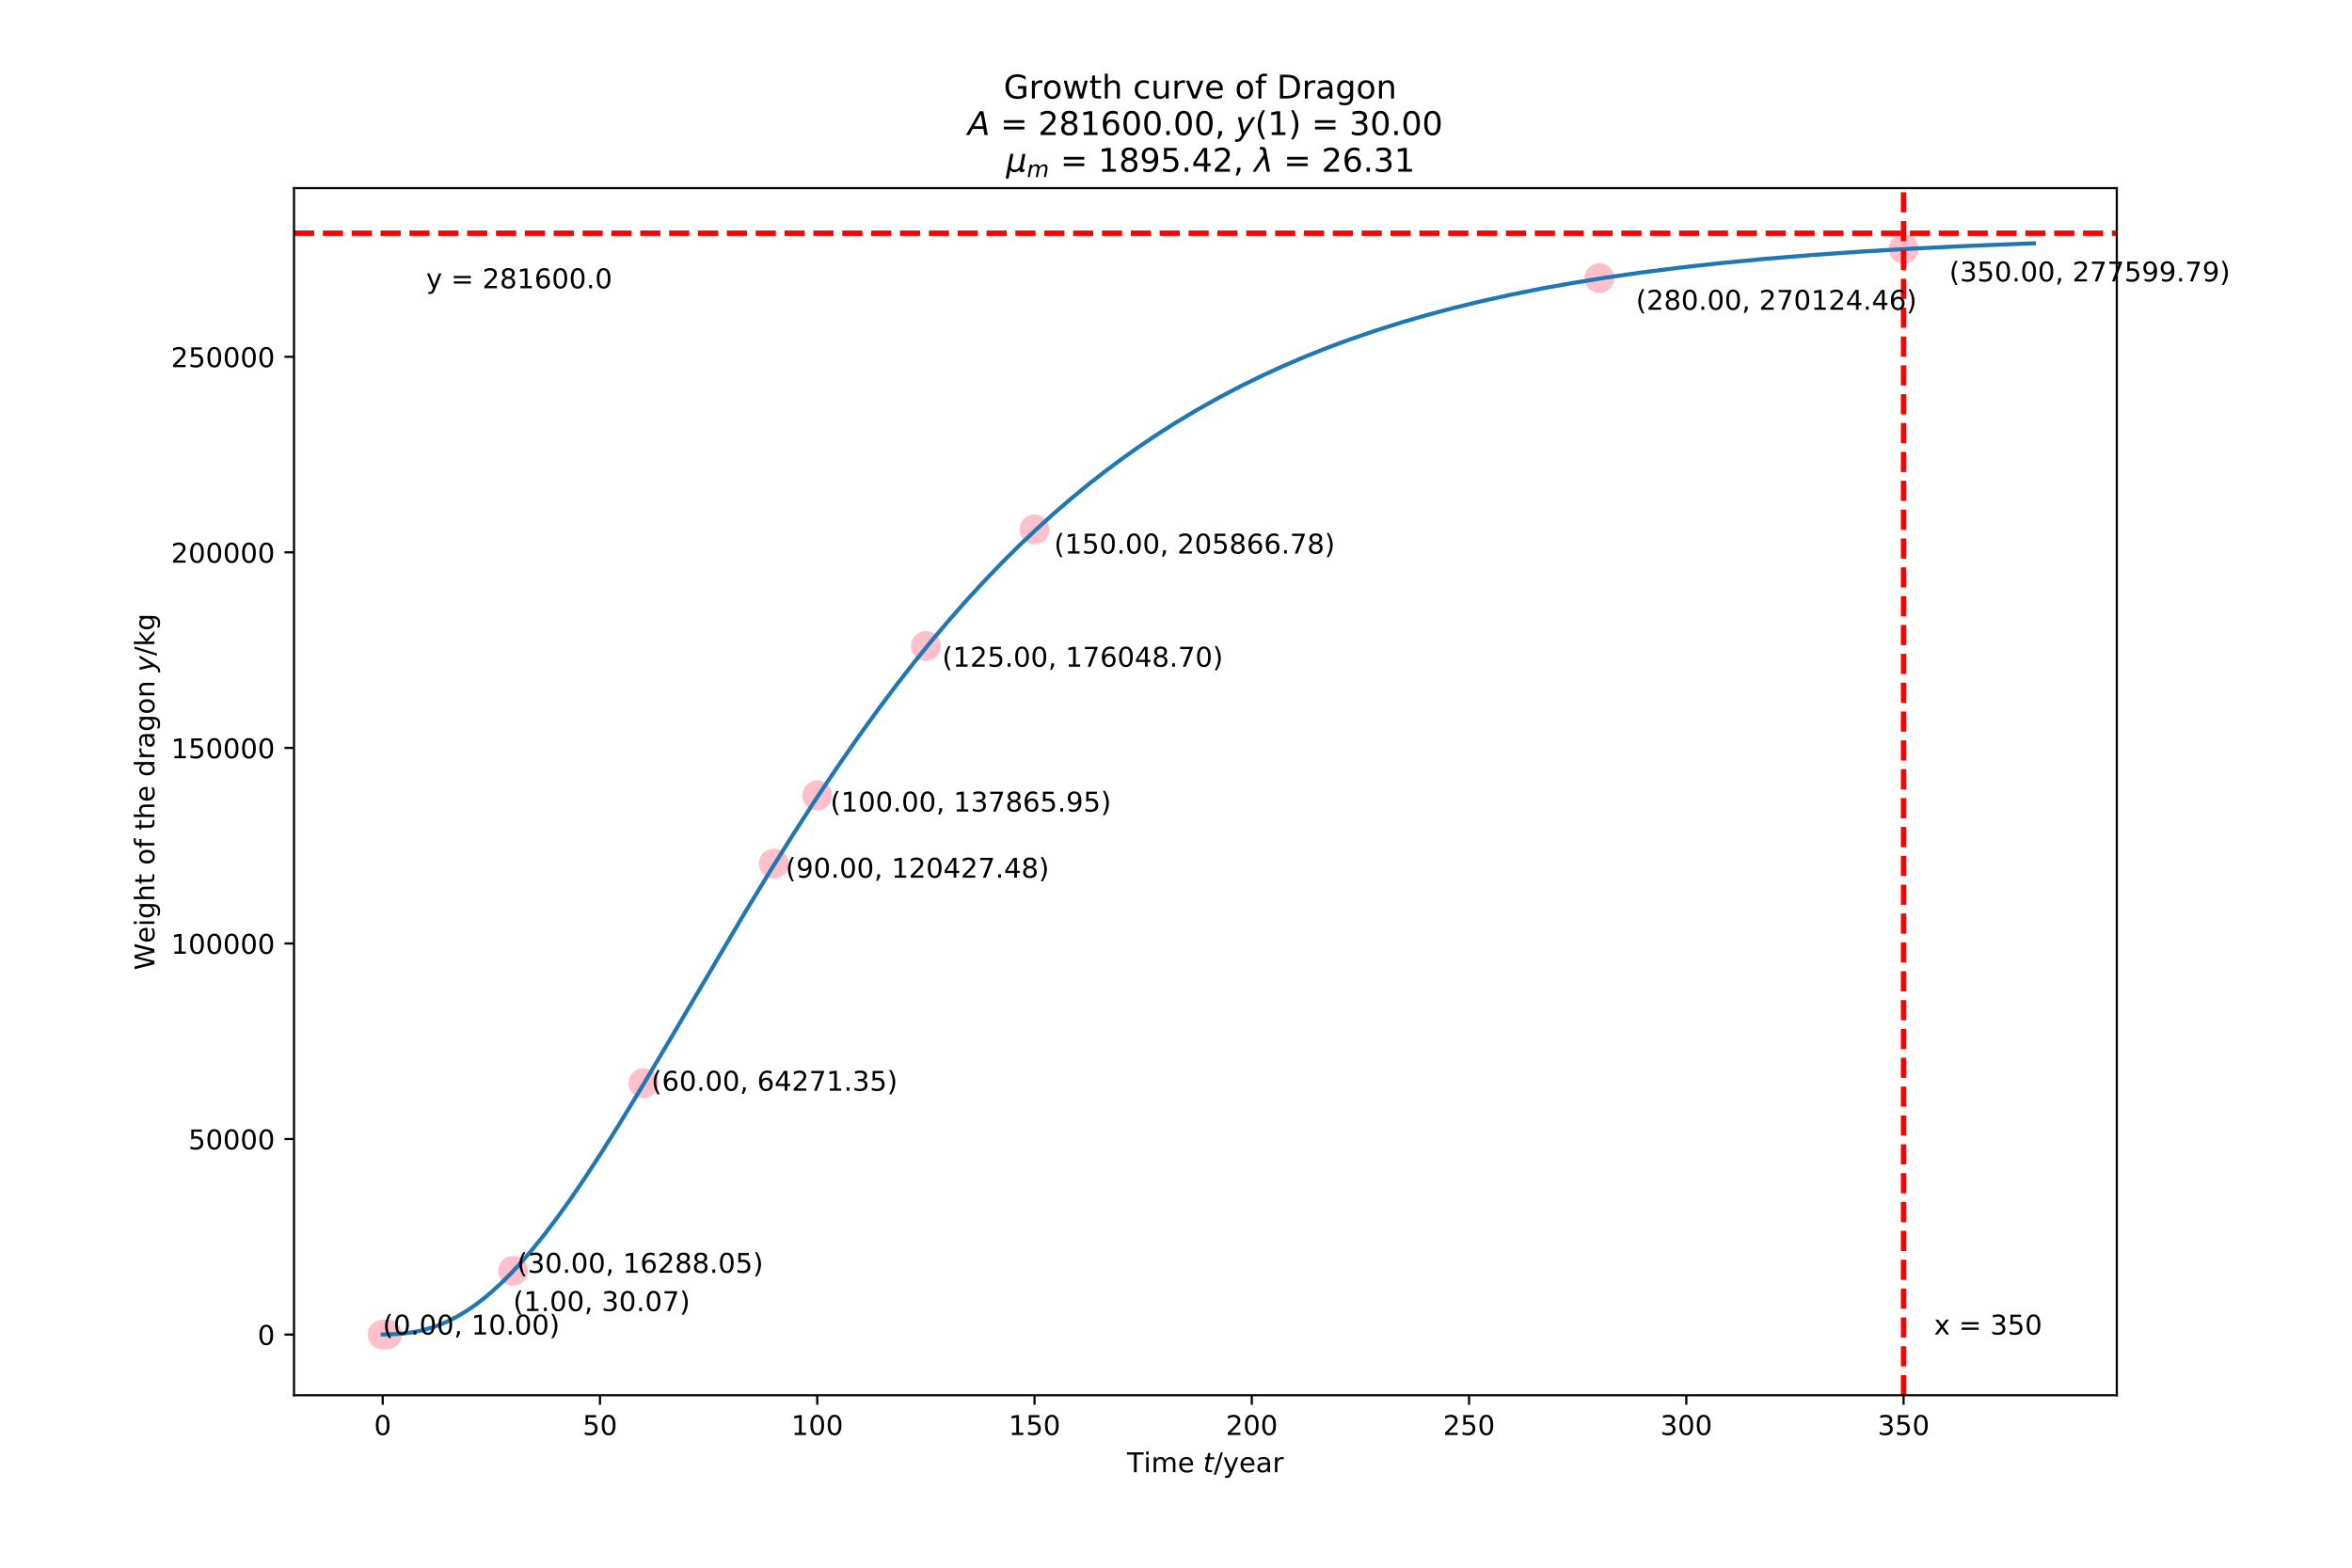 <?xml version="1.0" encoding="utf-8" standalone="no"?>
<!DOCTYPE svg PUBLIC "-//W3C//DTD SVG 1.1//EN"
  "http://www.w3.org/Graphics/SVG/1.1/DTD/svg11.dtd">
<!-- Created with matplotlib (https://matplotlib.org/) -->
<svg height="576pt" version="1.1" viewBox="0 0 864 576" width="864pt" xmlns="http://www.w3.org/2000/svg" xmlns:xlink="http://www.w3.org/1999/xlink">
 <defs>
  <style type="text/css">
*{stroke-linecap:butt;stroke-linejoin:round;}
  </style>
 </defs>
 <g id="figure_1">
  <g id="patch_1">
   <path d="M 0 576 
L 864 576 
L 864 0 
L 0 0 
z
" style="fill:#ffffff;"/>
  </g>
  <g id="axes_1">
   <g id="patch_2">
    <path d="M 108 512.64 
L 777.6 512.64 
L 777.6 69.12 
L 108 69.12 
z
" style="fill:#ffffff;"/>
   </g>
   <g id="PathCollection_1">
    <defs>
     <path d="M 0 3 
C 0.796 3 1.559 2.684 2.121 2.121 
C 2.684 1.559 3 0.796 3 0 
C 3 -0.796 2.684 -1.559 2.121 -2.121 
C 1.559 -2.684 0.796 -3 0 -3 
C -0.796 -3 -1.559 -2.684 -2.121 -2.121 
C -2.684 -1.559 -3 -0.796 -3 0 
C -3 0.796 -2.684 1.559 -2.121 2.121 
C -1.559 2.684 -0.796 3 0 3 
z
" id="m71775fea96" style="stroke:#ffc0cb;stroke-width:5;"/>
    </defs>
    <g clip-path="url(#pbedcbbecac)">
     <use style="fill:#ffc0cb;stroke:#ffc0cb;stroke-width:5;" x="140.589" xlink:href="#m71775fea96" y="490.332"/>
    </g>
   </g>
   <g id="PathCollection_2">
    <g clip-path="url(#pbedcbbecac)">
     <use style="fill:#ffc0cb;stroke:#ffc0cb;stroke-width:5;" x="142.185" xlink:href="#m71775fea96" y="490.303"/>
    </g>
   </g>
   <g id="PathCollection_3">
    <g clip-path="url(#pbedcbbecac)">
     <use style="fill:#ffc0cb;stroke:#ffc0cb;stroke-width:5;" x="188.476" xlink:href="#m71775fea96" y="466.941"/>
    </g>
   </g>
   <g id="PathCollection_4">
    <g clip-path="url(#pbedcbbecac)">
     <use style="fill:#ffc0cb;stroke:#ffc0cb;stroke-width:5;" x="236.364" xlink:href="#m71775fea96" y="397.989"/>
    </g>
   </g>
   <g id="PathCollection_5">
    <g clip-path="url(#pbedcbbecac)">
     <use style="fill:#ffc0cb;stroke:#ffc0cb;stroke-width:5;" x="284.251" xlink:href="#m71775fea96" y="317.294"/>
    </g>
   </g>
   <g id="PathCollection_6">
    <g clip-path="url(#pbedcbbecac)">
     <use style="fill:#ffc0cb;stroke:#ffc0cb;stroke-width:5;" x="300.214" xlink:href="#m71775fea96" y="292.235"/>
    </g>
   </g>
   <g id="PathCollection_7">
    <g clip-path="url(#pbedcbbecac)">
     <use style="fill:#ffc0cb;stroke:#ffc0cb;stroke-width:5;" x="340.12" xlink:href="#m71775fea96" y="237.367"/>
    </g>
   </g>
   <g id="PathCollection_8">
    <g clip-path="url(#pbedcbbecac)">
     <use style="fill:#ffc0cb;stroke:#ffc0cb;stroke-width:5;" x="380.026" xlink:href="#m71775fea96" y="194.519"/>
    </g>
   </g>
   <g id="PathCollection_9">
    <g clip-path="url(#pbedcbbecac)">
     <use style="fill:#ffc0cb;stroke:#ffc0cb;stroke-width:5;" x="587.539" xlink:href="#m71775fea96" y="102.181"/>
    </g>
   </g>
   <g id="PathCollection_10">
    <g clip-path="url(#pbedcbbecac)">
     <use style="fill:#ffc0cb;stroke:#ffc0cb;stroke-width:5;" x="699.276" xlink:href="#m71775fea96" y="91.439"/>
    </g>
   </g>
   <g id="matplotlib.axis_1">
    <g id="xtick_1">
     <g id="line2d_1">
      <defs>
       <path d="M 0 0 
L 0 3.5 
" id="mcf5a3986b2" style="stroke:#000000;stroke-width:0.8;"/>
      </defs>
      <g>
       <use style="stroke:#000000;stroke-width:0.8;" x="140.589" xlink:href="#mcf5a3986b2" y="512.64"/>
      </g>
     </g>
     <g id="text_1">
      <!-- 0 -->
      <defs>
       <path d="M 31.781 66.406 
Q 24.172 66.406 20.328 58.906 
Q 16.5 51.422 16.5 36.375 
Q 16.5 21.391 20.328 13.891 
Q 24.172 6.391 31.781 6.391 
Q 39.453 6.391 43.281 13.891 
Q 47.125 21.391 47.125 36.375 
Q 47.125 51.422 43.281 58.906 
Q 39.453 66.406 31.781 66.406 
z
M 31.781 74.219 
Q 44.047 74.219 50.516 64.516 
Q 56.984 54.828 56.984 36.375 
Q 56.984 17.969 50.516 8.266 
Q 44.047 -1.422 31.781 -1.422 
Q 19.531 -1.422 13.062 8.266 
Q 6.594 17.969 6.594 36.375 
Q 6.594 54.828 13.062 64.516 
Q 19.531 74.219 31.781 74.219 
z
" id="DejaVuSans-48"/>
      </defs>
      <g transform="translate(137.407 527.238)scale(0.1 -0.1)">
       <use xlink:href="#DejaVuSans-48"/>
      </g>
     </g>
    </g>
    <g id="xtick_2">
     <g id="line2d_2">
      <g>
       <use style="stroke:#000000;stroke-width:0.8;" x="220.401" xlink:href="#mcf5a3986b2" y="512.64"/>
      </g>
     </g>
     <g id="text_2">
      <!-- 50 -->
      <defs>
       <path d="M 10.797 72.906 
L 49.516 72.906 
L 49.516 64.594 
L 19.828 64.594 
L 19.828 46.734 
Q 21.969 47.469 24.109 47.828 
Q 26.266 48.188 28.422 48.188 
Q 40.625 48.188 47.75 41.5 
Q 54.891 34.812 54.891 23.391 
Q 54.891 11.625 47.562 5.094 
Q 40.234 -1.422 26.906 -1.422 
Q 22.312 -1.422 17.547 -0.641 
Q 12.797 0.141 7.719 1.703 
L 7.719 11.625 
Q 12.109 9.234 16.797 8.062 
Q 21.484 6.891 26.703 6.891 
Q 35.156 6.891 40.078 11.328 
Q 45.016 15.766 45.016 23.391 
Q 45.016 31 40.078 35.438 
Q 35.156 39.891 26.703 39.891 
Q 22.75 39.891 18.812 39.016 
Q 14.891 38.141 10.797 36.281 
z
" id="DejaVuSans-53"/>
      </defs>
      <g transform="translate(214.039 527.238)scale(0.1 -0.1)">
       <use xlink:href="#DejaVuSans-53"/>
       <use x="63.623" xlink:href="#DejaVuSans-48"/>
      </g>
     </g>
    </g>
    <g id="xtick_3">
     <g id="line2d_3">
      <g>
       <use style="stroke:#000000;stroke-width:0.8;" x="300.214" xlink:href="#mcf5a3986b2" y="512.64"/>
      </g>
     </g>
     <g id="text_3">
      <!-- 100 -->
      <defs>
       <path d="M 12.406 8.297 
L 28.516 8.297 
L 28.516 63.922 
L 10.984 60.406 
L 10.984 69.391 
L 28.422 72.906 
L 38.281 72.906 
L 38.281 8.297 
L 54.391 8.297 
L 54.391 0 
L 12.406 0 
z
" id="DejaVuSans-49"/>
      </defs>
      <g transform="translate(290.67 527.238)scale(0.1 -0.1)">
       <use xlink:href="#DejaVuSans-49"/>
       <use x="63.623" xlink:href="#DejaVuSans-48"/>
       <use x="127.246" xlink:href="#DejaVuSans-48"/>
      </g>
     </g>
    </g>
    <g id="xtick_4">
     <g id="line2d_4">
      <g>
       <use style="stroke:#000000;stroke-width:0.8;" x="380.026" xlink:href="#mcf5a3986b2" y="512.64"/>
      </g>
     </g>
     <g id="text_4">
      <!-- 150 -->
      <g transform="translate(370.482 527.238)scale(0.1 -0.1)">
       <use xlink:href="#DejaVuSans-49"/>
       <use x="63.623" xlink:href="#DejaVuSans-53"/>
       <use x="127.246" xlink:href="#DejaVuSans-48"/>
      </g>
     </g>
    </g>
    <g id="xtick_5">
     <g id="line2d_5">
      <g>
       <use style="stroke:#000000;stroke-width:0.8;" x="459.839" xlink:href="#mcf5a3986b2" y="512.64"/>
      </g>
     </g>
     <g id="text_5">
      <!-- 200 -->
      <defs>
       <path d="M 19.188 8.297 
L 53.609 8.297 
L 53.609 0 
L 7.328 0 
L 7.328 8.297 
Q 12.938 14.109 22.625 23.891 
Q 32.328 33.688 34.812 36.531 
Q 39.547 41.844 41.422 45.531 
Q 43.312 49.219 43.312 52.781 
Q 43.312 58.594 39.234 62.25 
Q 35.156 65.922 28.609 65.922 
Q 23.969 65.922 18.812 64.312 
Q 13.672 62.703 7.812 59.422 
L 7.812 69.391 
Q 13.766 71.781 18.938 73 
Q 24.125 74.219 28.422 74.219 
Q 39.75 74.219 46.484 68.547 
Q 53.219 62.891 53.219 53.422 
Q 53.219 48.922 51.531 44.891 
Q 49.859 40.875 45.406 35.406 
Q 44.188 33.984 37.641 27.219 
Q 31.109 20.453 19.188 8.297 
z
" id="DejaVuSans-50"/>
      </defs>
      <g transform="translate(450.295 527.238)scale(0.1 -0.1)">
       <use xlink:href="#DejaVuSans-50"/>
       <use x="63.623" xlink:href="#DejaVuSans-48"/>
       <use x="127.246" xlink:href="#DejaVuSans-48"/>
      </g>
     </g>
    </g>
    <g id="xtick_6">
     <g id="line2d_6">
      <g>
       <use style="stroke:#000000;stroke-width:0.8;" x="539.651" xlink:href="#mcf5a3986b2" y="512.64"/>
      </g>
     </g>
     <g id="text_6">
      <!-- 250 -->
      <g transform="translate(530.107 527.238)scale(0.1 -0.1)">
       <use xlink:href="#DejaVuSans-50"/>
       <use x="63.623" xlink:href="#DejaVuSans-53"/>
       <use x="127.246" xlink:href="#DejaVuSans-48"/>
      </g>
     </g>
    </g>
    <g id="xtick_7">
     <g id="line2d_7">
      <g>
       <use style="stroke:#000000;stroke-width:0.8;" x="619.464" xlink:href="#mcf5a3986b2" y="512.64"/>
      </g>
     </g>
     <g id="text_7">
      <!-- 300 -->
      <defs>
       <path d="M 40.578 39.312 
Q 47.656 37.797 51.625 33 
Q 55.609 28.219 55.609 21.188 
Q 55.609 10.406 48.188 4.484 
Q 40.766 -1.422 27.094 -1.422 
Q 22.516 -1.422 17.656 -0.516 
Q 12.797 0.391 7.625 2.203 
L 7.625 11.719 
Q 11.719 9.328 16.594 8.109 
Q 21.484 6.891 26.812 6.891 
Q 36.078 6.891 40.938 10.547 
Q 45.797 14.203 45.797 21.188 
Q 45.797 27.641 41.281 31.266 
Q 36.766 34.906 28.719 34.906 
L 20.219 34.906 
L 20.219 43.016 
L 29.109 43.016 
Q 36.375 43.016 40.234 45.922 
Q 44.094 48.828 44.094 54.297 
Q 44.094 59.906 40.109 62.906 
Q 36.141 65.922 28.719 65.922 
Q 24.656 65.922 20.016 65.031 
Q 15.375 64.156 9.812 62.312 
L 9.812 71.094 
Q 15.438 72.656 20.344 73.438 
Q 25.25 74.219 29.594 74.219 
Q 40.828 74.219 47.359 69.109 
Q 53.906 64.016 53.906 55.328 
Q 53.906 49.266 50.438 45.094 
Q 46.969 40.922 40.578 39.312 
z
" id="DejaVuSans-51"/>
      </defs>
      <g transform="translate(609.92 527.238)scale(0.1 -0.1)">
       <use xlink:href="#DejaVuSans-51"/>
       <use x="63.623" xlink:href="#DejaVuSans-48"/>
       <use x="127.246" xlink:href="#DejaVuSans-48"/>
      </g>
     </g>
    </g>
    <g id="xtick_8">
     <g id="line2d_8">
      <g>
       <use style="stroke:#000000;stroke-width:0.8;" x="699.276" xlink:href="#mcf5a3986b2" y="512.64"/>
      </g>
     </g>
     <g id="text_8">
      <!-- 350 -->
      <g transform="translate(689.732 527.238)scale(0.1 -0.1)">
       <use xlink:href="#DejaVuSans-51"/>
       <use x="63.623" xlink:href="#DejaVuSans-53"/>
       <use x="127.246" xlink:href="#DejaVuSans-48"/>
      </g>
     </g>
    </g>
    <g id="text_9">
     <!-- Time $t$/year -->
     <defs>
      <path d="M -0.297 72.906 
L 61.375 72.906 
L 61.375 64.594 
L 35.5 64.594 
L 35.5 0 
L 25.594 0 
L 25.594 64.594 
L -0.297 64.594 
z
" id="DejaVuSans-84"/>
      <path d="M 9.422 54.688 
L 18.406 54.688 
L 18.406 0 
L 9.422 0 
z
M 9.422 75.984 
L 18.406 75.984 
L 18.406 64.594 
L 9.422 64.594 
z
" id="DejaVuSans-105"/>
      <path d="M 52 44.188 
Q 55.375 50.25 60.062 53.125 
Q 64.75 56 71.094 56 
Q 79.641 56 84.281 50.016 
Q 88.922 44.047 88.922 33.016 
L 88.922 0 
L 79.891 0 
L 79.891 32.719 
Q 79.891 40.578 77.094 44.375 
Q 74.312 48.188 68.609 48.188 
Q 61.625 48.188 57.562 43.547 
Q 53.516 38.922 53.516 30.906 
L 53.516 0 
L 44.484 0 
L 44.484 32.719 
Q 44.484 40.625 41.703 44.406 
Q 38.922 48.188 33.109 48.188 
Q 26.219 48.188 22.156 43.531 
Q 18.109 38.875 18.109 30.906 
L 18.109 0 
L 9.078 0 
L 9.078 54.688 
L 18.109 54.688 
L 18.109 46.188 
Q 21.188 51.219 25.484 53.609 
Q 29.781 56 35.688 56 
Q 41.656 56 45.828 52.969 
Q 50 49.953 52 44.188 
z
" id="DejaVuSans-109"/>
      <path d="M 56.203 29.594 
L 56.203 25.203 
L 14.891 25.203 
Q 15.484 15.922 20.484 11.062 
Q 25.484 6.203 34.422 6.203 
Q 39.594 6.203 44.453 7.469 
Q 49.312 8.734 54.109 11.281 
L 54.109 2.781 
Q 49.266 0.734 44.188 -0.344 
Q 39.109 -1.422 33.891 -1.422 
Q 20.797 -1.422 13.156 6.188 
Q 5.516 13.812 5.516 26.812 
Q 5.516 40.234 12.766 48.109 
Q 20.016 56 32.328 56 
Q 43.359 56 49.781 48.891 
Q 56.203 41.797 56.203 29.594 
z
M 47.219 32.234 
Q 47.125 39.594 43.094 43.984 
Q 39.062 48.391 32.422 48.391 
Q 24.906 48.391 20.391 44.141 
Q 15.875 39.891 15.188 32.172 
z
" id="DejaVuSans-101"/>
      <path id="DejaVuSans-32"/>
      <path d="M 42.281 54.688 
L 40.922 47.703 
L 23 47.703 
L 17.188 18.016 
Q 16.891 16.359 16.75 15.234 
Q 16.609 14.109 16.609 13.484 
Q 16.609 10.359 18.484 8.938 
Q 20.359 7.516 24.516 7.516 
L 33.594 7.516 
L 32.078 0 
L 23.484 0 
Q 15.484 0 11.547 3.125 
Q 7.625 6.25 7.625 12.594 
Q 7.625 13.719 7.766 15.062 
Q 7.906 16.406 8.203 18.016 
L 14.016 47.703 
L 6.391 47.703 
L 7.812 54.688 
L 15.281 54.688 
L 18.312 70.219 
L 27.297 70.219 
L 24.312 54.688 
z
" id="DejaVuSans-Oblique-116"/>
      <path d="M 25.391 72.906 
L 33.688 72.906 
L 8.297 -9.281 
L 0 -9.281 
z
" id="DejaVuSans-47"/>
      <path d="M 32.172 -5.078 
Q 28.375 -14.844 24.75 -17.812 
Q 21.141 -20.797 15.094 -20.797 
L 7.906 -20.797 
L 7.906 -13.281 
L 13.188 -13.281 
Q 16.891 -13.281 18.938 -11.516 
Q 21 -9.766 23.484 -3.219 
L 25.094 0.875 
L 2.984 54.688 
L 12.5 54.688 
L 29.594 11.922 
L 46.688 54.688 
L 56.203 54.688 
z
" id="DejaVuSans-121"/>
      <path d="M 34.281 27.484 
Q 23.391 27.484 19.188 25 
Q 14.984 22.516 14.984 16.5 
Q 14.984 11.719 18.141 8.906 
Q 21.297 6.109 26.703 6.109 
Q 34.188 6.109 38.703 11.406 
Q 43.219 16.703 43.219 25.484 
L 43.219 27.484 
z
M 52.203 31.203 
L 52.203 0 
L 43.219 0 
L 43.219 8.297 
Q 40.141 3.328 35.547 0.953 
Q 30.953 -1.422 24.312 -1.422 
Q 15.922 -1.422 10.953 3.297 
Q 6 8.016 6 15.922 
Q 6 25.141 12.172 29.828 
Q 18.359 34.516 30.609 34.516 
L 43.219 34.516 
L 43.219 35.406 
Q 43.219 41.609 39.141 45 
Q 35.062 48.391 27.688 48.391 
Q 23 48.391 18.547 47.266 
Q 14.109 46.141 10.016 43.891 
L 10.016 52.203 
Q 14.938 54.109 19.578 55.047 
Q 24.219 56 28.609 56 
Q 40.484 56 46.344 49.844 
Q 52.203 43.703 52.203 31.203 
z
" id="DejaVuSans-97"/>
      <path d="M 41.109 46.297 
Q 39.594 47.172 37.812 47.578 
Q 36.031 48 33.891 48 
Q 26.266 48 22.188 43.047 
Q 18.109 38.094 18.109 28.812 
L 18.109 0 
L 9.078 0 
L 9.078 54.688 
L 18.109 54.688 
L 18.109 46.188 
Q 20.953 51.172 25.484 53.578 
Q 30.031 56 36.531 56 
Q 37.453 56 38.578 55.875 
Q 39.703 55.766 41.062 55.516 
z
" id="DejaVuSans-114"/>
     </defs>
     <g transform="translate(414 540.918)scale(0.1 -0.1)">
      <use transform="translate(0 0.016)" xlink:href="#DejaVuSans-84"/>
      <use transform="translate(61.084 0.016)" xlink:href="#DejaVuSans-105"/>
      <use transform="translate(88.867 0.016)" xlink:href="#DejaVuSans-109"/>
      <use transform="translate(186.279 0.016)" xlink:href="#DejaVuSans-101"/>
      <use transform="translate(247.803 0.016)" xlink:href="#DejaVuSans-32"/>
      <use transform="translate(279.59 0.016)" xlink:href="#DejaVuSans-Oblique-116"/>
      <use transform="translate(318.799 0.016)" xlink:href="#DejaVuSans-47"/>
      <use transform="translate(352.49 0.016)" xlink:href="#DejaVuSans-121"/>
      <use transform="translate(411.67 0.016)" xlink:href="#DejaVuSans-101"/>
      <use transform="translate(473.193 0.016)" xlink:href="#DejaVuSans-97"/>
      <use transform="translate(534.473 0.016)" xlink:href="#DejaVuSans-114"/>
     </g>
    </g>
   </g>
   <g id="matplotlib.axis_2">
    <g id="ytick_1">
     <g id="line2d_9">
      <defs>
       <path d="M 0 0 
L -3.5 0 
" id="m645f2925f9" style="stroke:#000000;stroke-width:0.8;"/>
      </defs>
      <g>
       <use style="stroke:#000000;stroke-width:0.8;" x="108" xlink:href="#m645f2925f9" y="490.347"/>
      </g>
     </g>
     <g id="text_10">
      <!-- 0 -->
      <g transform="translate(94.638 494.146)scale(0.1 -0.1)">
       <use xlink:href="#DejaVuSans-48"/>
      </g>
     </g>
    </g>
    <g id="ytick_2">
     <g id="line2d_10">
      <g>
       <use style="stroke:#000000;stroke-width:0.8;" x="108" xlink:href="#m645f2925f9" y="418.497"/>
      </g>
     </g>
     <g id="text_11">
      <!-- 50000 -->
      <g transform="translate(69.188 422.296)scale(0.1 -0.1)">
       <use xlink:href="#DejaVuSans-53"/>
       <use x="63.623" xlink:href="#DejaVuSans-48"/>
       <use x="127.246" xlink:href="#DejaVuSans-48"/>
       <use x="190.869" xlink:href="#DejaVuSans-48"/>
       <use x="254.492" xlink:href="#DejaVuSans-48"/>
      </g>
     </g>
    </g>
    <g id="ytick_3">
     <g id="line2d_11">
      <g>
       <use style="stroke:#000000;stroke-width:0.8;" x="108" xlink:href="#m645f2925f9" y="346.648"/>
      </g>
     </g>
     <g id="text_12">
      <!-- 100000 -->
      <g transform="translate(62.825 350.447)scale(0.1 -0.1)">
       <use xlink:href="#DejaVuSans-49"/>
       <use x="63.623" xlink:href="#DejaVuSans-48"/>
       <use x="127.246" xlink:href="#DejaVuSans-48"/>
       <use x="190.869" xlink:href="#DejaVuSans-48"/>
       <use x="254.492" xlink:href="#DejaVuSans-48"/>
       <use x="318.115" xlink:href="#DejaVuSans-48"/>
      </g>
     </g>
    </g>
    <g id="ytick_4">
     <g id="line2d_12">
      <g>
       <use style="stroke:#000000;stroke-width:0.8;" x="108" xlink:href="#m645f2925f9" y="274.799"/>
      </g>
     </g>
     <g id="text_13">
      <!-- 150000 -->
      <g transform="translate(62.825 278.598)scale(0.1 -0.1)">
       <use xlink:href="#DejaVuSans-49"/>
       <use x="63.623" xlink:href="#DejaVuSans-53"/>
       <use x="127.246" xlink:href="#DejaVuSans-48"/>
       <use x="190.869" xlink:href="#DejaVuSans-48"/>
       <use x="254.492" xlink:href="#DejaVuSans-48"/>
       <use x="318.115" xlink:href="#DejaVuSans-48"/>
      </g>
     </g>
    </g>
    <g id="ytick_5">
     <g id="line2d_13">
      <g>
       <use style="stroke:#000000;stroke-width:0.8;" x="108" xlink:href="#m645f2925f9" y="202.949"/>
      </g>
     </g>
     <g id="text_14">
      <!-- 200000 -->
      <g transform="translate(62.825 206.748)scale(0.1 -0.1)">
       <use xlink:href="#DejaVuSans-50"/>
       <use x="63.623" xlink:href="#DejaVuSans-48"/>
       <use x="127.246" xlink:href="#DejaVuSans-48"/>
       <use x="190.869" xlink:href="#DejaVuSans-48"/>
       <use x="254.492" xlink:href="#DejaVuSans-48"/>
       <use x="318.115" xlink:href="#DejaVuSans-48"/>
      </g>
     </g>
    </g>
    <g id="ytick_6">
     <g id="line2d_14">
      <g>
       <use style="stroke:#000000;stroke-width:0.8;" x="108" xlink:href="#m645f2925f9" y="131.1"/>
      </g>
     </g>
     <g id="text_15">
      <!-- 250000 -->
      <g transform="translate(62.825 134.899)scale(0.1 -0.1)">
       <use xlink:href="#DejaVuSans-50"/>
       <use x="63.623" xlink:href="#DejaVuSans-53"/>
       <use x="127.246" xlink:href="#DejaVuSans-48"/>
       <use x="190.869" xlink:href="#DejaVuSans-48"/>
       <use x="254.492" xlink:href="#DejaVuSans-48"/>
       <use x="318.115" xlink:href="#DejaVuSans-48"/>
      </g>
     </g>
    </g>
    <g id="text_16">
     <!-- Weight of the dragon $y$/kg -->
     <defs>
      <path d="M 3.328 72.906 
L 13.281 72.906 
L 28.609 11.281 
L 43.891 72.906 
L 54.984 72.906 
L 70.312 11.281 
L 85.594 72.906 
L 95.609 72.906 
L 77.297 0 
L 64.891 0 
L 49.516 63.281 
L 33.984 0 
L 21.578 0 
z
" id="DejaVuSans-87"/>
      <path d="M 45.406 27.984 
Q 45.406 37.75 41.375 43.109 
Q 37.359 48.484 30.078 48.484 
Q 22.859 48.484 18.828 43.109 
Q 14.797 37.75 14.797 27.984 
Q 14.797 18.266 18.828 12.891 
Q 22.859 7.516 30.078 7.516 
Q 37.359 7.516 41.375 12.891 
Q 45.406 18.266 45.406 27.984 
z
M 54.391 6.781 
Q 54.391 -7.172 48.188 -13.984 
Q 42 -20.797 29.203 -20.797 
Q 24.469 -20.797 20.266 -20.094 
Q 16.062 -19.391 12.109 -17.922 
L 12.109 -9.188 
Q 16.062 -11.328 19.922 -12.344 
Q 23.781 -13.375 27.781 -13.375 
Q 36.625 -13.375 41.016 -8.766 
Q 45.406 -4.156 45.406 5.172 
L 45.406 9.625 
Q 42.625 4.781 38.281 2.391 
Q 33.938 0 27.875 0 
Q 17.828 0 11.672 7.656 
Q 5.516 15.328 5.516 27.984 
Q 5.516 40.672 11.672 48.328 
Q 17.828 56 27.875 56 
Q 33.938 56 38.281 53.609 
Q 42.625 51.219 45.406 46.391 
L 45.406 54.688 
L 54.391 54.688 
z
" id="DejaVuSans-103"/>
      <path d="M 54.891 33.016 
L 54.891 0 
L 45.906 0 
L 45.906 32.719 
Q 45.906 40.484 42.875 44.328 
Q 39.844 48.188 33.797 48.188 
Q 26.516 48.188 22.312 43.547 
Q 18.109 38.922 18.109 30.906 
L 18.109 0 
L 9.078 0 
L 9.078 75.984 
L 18.109 75.984 
L 18.109 46.188 
Q 21.344 51.125 25.703 53.562 
Q 30.078 56 35.797 56 
Q 45.219 56 50.047 50.172 
Q 54.891 44.344 54.891 33.016 
z
" id="DejaVuSans-104"/>
      <path d="M 18.312 70.219 
L 18.312 54.688 
L 36.812 54.688 
L 36.812 47.703 
L 18.312 47.703 
L 18.312 18.016 
Q 18.312 11.328 20.141 9.422 
Q 21.969 7.516 27.594 7.516 
L 36.812 7.516 
L 36.812 0 
L 27.594 0 
Q 17.188 0 13.234 3.875 
Q 9.281 7.766 9.281 18.016 
L 9.281 47.703 
L 2.688 47.703 
L 2.688 54.688 
L 9.281 54.688 
L 9.281 70.219 
z
" id="DejaVuSans-116"/>
      <path d="M 30.609 48.391 
Q 23.391 48.391 19.188 42.75 
Q 14.984 37.109 14.984 27.297 
Q 14.984 17.484 19.156 11.844 
Q 23.344 6.203 30.609 6.203 
Q 37.797 6.203 41.984 11.859 
Q 46.188 17.531 46.188 27.297 
Q 46.188 37.016 41.984 42.703 
Q 37.797 48.391 30.609 48.391 
z
M 30.609 56 
Q 42.328 56 49.016 48.375 
Q 55.719 40.766 55.719 27.297 
Q 55.719 13.875 49.016 6.219 
Q 42.328 -1.422 30.609 -1.422 
Q 18.844 -1.422 12.172 6.219 
Q 5.516 13.875 5.516 27.297 
Q 5.516 40.766 12.172 48.375 
Q 18.844 56 30.609 56 
z
" id="DejaVuSans-111"/>
      <path d="M 37.109 75.984 
L 37.109 68.5 
L 28.516 68.5 
Q 23.688 68.5 21.797 66.547 
Q 19.922 64.594 19.922 59.516 
L 19.922 54.688 
L 34.719 54.688 
L 34.719 47.703 
L 19.922 47.703 
L 19.922 0 
L 10.891 0 
L 10.891 47.703 
L 2.297 47.703 
L 2.297 54.688 
L 10.891 54.688 
L 10.891 58.5 
Q 10.891 67.625 15.141 71.797 
Q 19.391 75.984 28.609 75.984 
z
" id="DejaVuSans-102"/>
      <path d="M 45.406 46.391 
L 45.406 75.984 
L 54.391 75.984 
L 54.391 0 
L 45.406 0 
L 45.406 8.203 
Q 42.578 3.328 38.25 0.953 
Q 33.938 -1.422 27.875 -1.422 
Q 17.969 -1.422 11.734 6.484 
Q 5.516 14.406 5.516 27.297 
Q 5.516 40.188 11.734 48.094 
Q 17.969 56 27.875 56 
Q 33.938 56 38.25 53.625 
Q 42.578 51.266 45.406 46.391 
z
M 14.797 27.297 
Q 14.797 17.391 18.875 11.75 
Q 22.953 6.109 30.078 6.109 
Q 37.203 6.109 41.297 11.75 
Q 45.406 17.391 45.406 27.297 
Q 45.406 37.203 41.297 42.844 
Q 37.203 48.484 30.078 48.484 
Q 22.953 48.484 18.875 42.844 
Q 14.797 37.203 14.797 27.297 
z
" id="DejaVuSans-100"/>
      <path d="M 54.891 33.016 
L 54.891 0 
L 45.906 0 
L 45.906 32.719 
Q 45.906 40.484 42.875 44.328 
Q 39.844 48.188 33.797 48.188 
Q 26.516 48.188 22.312 43.547 
Q 18.109 38.922 18.109 30.906 
L 18.109 0 
L 9.078 0 
L 9.078 54.688 
L 18.109 54.688 
L 18.109 46.188 
Q 21.344 51.125 25.703 53.562 
Q 30.078 56 35.797 56 
Q 45.219 56 50.047 50.172 
Q 54.891 44.344 54.891 33.016 
z
" id="DejaVuSans-110"/>
      <path d="M 24.812 -5.078 
Q 18.562 -15.578 14.625 -18.188 
Q 10.688 -20.797 4.594 -20.797 
L -2.484 -20.797 
L -0.984 -13.281 
L 4.203 -13.281 
Q 7.953 -13.281 10.594 -11.234 
Q 13.234 -9.188 16.5 -3.219 
L 19.281 2 
L 7.172 54.688 
L 16.703 54.688 
L 25.781 12.797 
L 50.875 54.688 
L 60.297 54.688 
z
" id="DejaVuSans-Oblique-121"/>
      <path d="M 9.078 75.984 
L 18.109 75.984 
L 18.109 31.109 
L 44.922 54.688 
L 56.391 54.688 
L 27.391 29.109 
L 57.625 0 
L 45.906 0 
L 18.109 26.703 
L 18.109 0 
L 9.078 0 
z
" id="DejaVuSans-107"/>
     </defs>
     <g transform="translate(56.725 356.43)rotate(-90)scale(0.1 -0.1)">
      <use transform="translate(0 0.016)" xlink:href="#DejaVuSans-87"/>
      <use transform="translate(98.877 0.016)" xlink:href="#DejaVuSans-101"/>
      <use transform="translate(160.4 0.016)" xlink:href="#DejaVuSans-105"/>
      <use transform="translate(188.184 0.016)" xlink:href="#DejaVuSans-103"/>
      <use transform="translate(251.66 0.016)" xlink:href="#DejaVuSans-104"/>
      <use transform="translate(315.039 0.016)" xlink:href="#DejaVuSans-116"/>
      <use transform="translate(354.248 0.016)" xlink:href="#DejaVuSans-32"/>
      <use transform="translate(386.035 0.016)" xlink:href="#DejaVuSans-111"/>
      <use transform="translate(447.217 0.016)" xlink:href="#DejaVuSans-102"/>
      <use transform="translate(482.422 0.016)" xlink:href="#DejaVuSans-32"/>
      <use transform="translate(514.209 0.016)" xlink:href="#DejaVuSans-116"/>
      <use transform="translate(553.418 0.016)" xlink:href="#DejaVuSans-104"/>
      <use transform="translate(616.797 0.016)" xlink:href="#DejaVuSans-101"/>
      <use transform="translate(678.32 0.016)" xlink:href="#DejaVuSans-32"/>
      <use transform="translate(710.107 0.016)" xlink:href="#DejaVuSans-100"/>
      <use transform="translate(773.584 0.016)" xlink:href="#DejaVuSans-114"/>
      <use transform="translate(814.697 0.016)" xlink:href="#DejaVuSans-97"/>
      <use transform="translate(875.977 0.016)" xlink:href="#DejaVuSans-103"/>
      <use transform="translate(939.453 0.016)" xlink:href="#DejaVuSans-111"/>
      <use transform="translate(1000.635 0.016)" xlink:href="#DejaVuSans-110"/>
      <use transform="translate(1064.014 0.016)" xlink:href="#DejaVuSans-32"/>
      <use transform="translate(1095.801 0.016)" xlink:href="#DejaVuSans-Oblique-121"/>
      <use transform="translate(1154.98 0.016)" xlink:href="#DejaVuSans-47"/>
      <use transform="translate(1188.672 0.016)" xlink:href="#DejaVuSans-107"/>
      <use transform="translate(1246.582 0.016)" xlink:href="#DejaVuSans-103"/>
     </g>
    </g>
   </g>
   <g id="line2d_15">
    <path clip-path="url(#pbedcbbecac)" d="M 140.589 490.332 
L 145.39 490.169 
L 148.591 489.897 
L 151.792 489.449 
L 154.993 488.798 
L 158.194 487.922 
L 161.395 486.803 
L 164.596 485.432 
L 167.797 483.801 
L 170.997 481.908 
L 174.198 479.753 
L 177.399 477.339 
L 180.6 474.671 
L 183.801 471.756 
L 187.002 468.603 
L 190.203 465.222 
L 195.004 459.747 
L 199.806 453.822 
L 204.607 447.489 
L 209.409 440.792 
L 214.21 433.773 
L 220.612 423.989 
L 227.014 413.807 
L 235.016 400.661 
L 246.219 381.77 
L 273.427 335.659 
L 283.03 319.881 
L 291.032 307.086 
L 299.034 294.669 
L 307.037 282.671 
L 315.039 271.12 
L 323.041 260.039 
L 329.443 251.521 
L 335.845 243.315 
L 342.247 235.423 
L 348.649 227.845 
L 355.051 220.577 
L 361.452 213.616 
L 367.854 206.957 
L 374.256 200.594 
L 380.658 194.519 
L 387.06 188.725 
L 393.462 183.204 
L 399.863 177.947 
L 406.265 172.946 
L 412.667 168.19 
L 419.069 163.672 
L 425.471 159.382 
L 431.873 155.31 
L 439.875 150.514 
L 447.877 146.028 
L 455.88 141.835 
L 463.882 137.918 
L 471.884 134.262 
L 479.887 130.85 
L 487.889 127.668 
L 495.891 124.703 
L 505.494 121.41 
L 515.097 118.387 
L 524.699 115.612 
L 534.302 113.067 
L 543.905 110.734 
L 555.108 108.257 
L 566.311 106.021 
L 577.515 104.002 
L 590.318 101.936 
L 603.122 100.1 
L 617.526 98.279 
L 631.93 96.686 
L 647.935 95.149 
L 665.54 93.704 
L 683.145 92.478 
L 702.351 91.353 
L 724.757 90.273 
L 747.164 89.398 
L 747.164 89.398 
" style="fill:none;stroke:#1f77b4;stroke-linecap:square;stroke-width:1.5;"/>
   </g>
   <g id="line2d_16">
    <path clip-path="url(#pbedcbbecac)" d="M 108 85.691 
L 777.6 85.691 
" style="fill:none;stroke:#ff0000;stroke-dasharray:7.4,3.2;stroke-dashoffset:0;stroke-width:2;"/>
   </g>
   <g id="line2d_17">
    <path clip-path="url(#pbedcbbecac)" d="M 699.276 512.64 
L 699.276 69.12 
" style="fill:none;stroke:#ff0000;stroke-dasharray:7.4,3.2;stroke-dashoffset:0;stroke-width:2;"/>
   </g>
   <g id="patch_3">
    <path d="M 108 512.64 
L 108 69.12 
" style="fill:none;stroke:#000000;stroke-linecap:square;stroke-linejoin:miter;stroke-width:0.8;"/>
   </g>
   <g id="patch_4">
    <path d="M 777.6 512.64 
L 777.6 69.12 
" style="fill:none;stroke:#000000;stroke-linecap:square;stroke-linejoin:miter;stroke-width:0.8;"/>
   </g>
   <g id="patch_5">
    <path d="M 108 512.64 
L 777.6 512.64 
" style="fill:none;stroke:#000000;stroke-linecap:square;stroke-linejoin:miter;stroke-width:0.8;"/>
   </g>
   <g id="patch_6">
    <path d="M 108 69.12 
L 777.6 69.12 
" style="fill:none;stroke:#000000;stroke-linecap:square;stroke-linejoin:miter;stroke-width:0.8;"/>
   </g>
   <g id="text_17">
    <!-- (0.00, 10.00) -->
    <defs>
     <path d="M 31 75.875 
Q 24.469 64.656 21.281 53.656 
Q 18.109 42.672 18.109 31.391 
Q 18.109 20.125 21.312 9.062 
Q 24.516 -2 31 -13.188 
L 23.188 -13.188 
Q 15.875 -1.703 12.234 9.375 
Q 8.594 20.453 8.594 31.391 
Q 8.594 42.281 12.203 53.312 
Q 15.828 64.359 23.188 75.875 
z
" id="DejaVuSans-40"/>
     <path d="M 10.688 12.406 
L 21 12.406 
L 21 0 
L 10.688 0 
z
" id="DejaVuSans-46"/>
     <path d="M 11.719 12.406 
L 22.016 12.406 
L 22.016 4 
L 14.016 -11.625 
L 7.719 -11.625 
L 11.719 4 
z
" id="DejaVuSans-44"/>
     <path d="M 8.016 75.875 
L 15.828 75.875 
Q 23.141 64.359 26.781 53.312 
Q 30.422 42.281 30.422 31.391 
Q 30.422 20.453 26.781 9.375 
Q 23.141 -1.703 15.828 -13.188 
L 8.016 -13.188 
Q 14.5 -2 17.703 9.062 
Q 20.906 20.125 20.906 31.391 
Q 20.906 42.672 17.703 53.656 
Q 14.5 64.656 8.016 75.875 
z
" id="DejaVuSans-41"/>
    </defs>
    <g transform="translate(140.589 490.333)scale(0.1 -0.1)">
     <use xlink:href="#DejaVuSans-40"/>
     <use x="39.014" xlink:href="#DejaVuSans-48"/>
     <use x="102.637" xlink:href="#DejaVuSans-46"/>
     <use x="134.424" xlink:href="#DejaVuSans-48"/>
     <use x="198.047" xlink:href="#DejaVuSans-48"/>
     <use x="261.67" xlink:href="#DejaVuSans-44"/>
     <use x="293.457" xlink:href="#DejaVuSans-32"/>
     <use x="325.244" xlink:href="#DejaVuSans-49"/>
     <use x="388.867" xlink:href="#DejaVuSans-48"/>
     <use x="452.49" xlink:href="#DejaVuSans-46"/>
     <use x="484.277" xlink:href="#DejaVuSans-48"/>
     <use x="547.9" xlink:href="#DejaVuSans-48"/>
     <use x="611.523" xlink:href="#DejaVuSans-41"/>
    </g>
   </g>
   <g id="text_18">
    <!-- (1.00, 30.07) -->
    <defs>
     <path d="M 8.203 72.906 
L 55.078 72.906 
L 55.078 68.703 
L 28.609 0 
L 18.312 0 
L 43.219 64.594 
L 8.203 64.594 
z
" id="DejaVuSans-55"/>
    </defs>
    <g transform="translate(188.476 481.704)scale(0.1 -0.1)">
     <use xlink:href="#DejaVuSans-40"/>
     <use x="39.014" xlink:href="#DejaVuSans-49"/>
     <use x="102.637" xlink:href="#DejaVuSans-46"/>
     <use x="134.424" xlink:href="#DejaVuSans-48"/>
     <use x="198.047" xlink:href="#DejaVuSans-48"/>
     <use x="261.67" xlink:href="#DejaVuSans-44"/>
     <use x="293.457" xlink:href="#DejaVuSans-32"/>
     <use x="325.244" xlink:href="#DejaVuSans-51"/>
     <use x="388.867" xlink:href="#DejaVuSans-48"/>
     <use x="452.49" xlink:href="#DejaVuSans-46"/>
     <use x="484.277" xlink:href="#DejaVuSans-48"/>
     <use x="547.9" xlink:href="#DejaVuSans-55"/>
     <use x="611.523" xlink:href="#DejaVuSans-41"/>
    </g>
   </g>
   <g id="text_19">
    <!-- (30.00, 16288.05) -->
    <defs>
     <path d="M 33.016 40.375 
Q 26.375 40.375 22.484 35.828 
Q 18.609 31.297 18.609 23.391 
Q 18.609 15.531 22.484 10.953 
Q 26.375 6.391 33.016 6.391 
Q 39.656 6.391 43.531 10.953 
Q 47.406 15.531 47.406 23.391 
Q 47.406 31.297 43.531 35.828 
Q 39.656 40.375 33.016 40.375 
z
M 52.594 71.297 
L 52.594 62.312 
Q 48.875 64.062 45.094 64.984 
Q 41.312 65.922 37.594 65.922 
Q 27.828 65.922 22.672 59.328 
Q 17.531 52.734 16.797 39.406 
Q 19.672 43.656 24.016 45.922 
Q 28.375 48.188 33.594 48.188 
Q 44.578 48.188 50.953 41.516 
Q 57.328 34.859 57.328 23.391 
Q 57.328 12.156 50.688 5.359 
Q 44.047 -1.422 33.016 -1.422 
Q 20.359 -1.422 13.672 8.266 
Q 6.984 17.969 6.984 36.375 
Q 6.984 53.656 15.188 63.938 
Q 23.391 74.219 37.203 74.219 
Q 40.922 74.219 44.703 73.484 
Q 48.484 72.75 52.594 71.297 
z
" id="DejaVuSans-54"/>
     <path d="M 31.781 34.625 
Q 24.75 34.625 20.719 30.859 
Q 16.703 27.094 16.703 20.516 
Q 16.703 13.922 20.719 10.156 
Q 24.75 6.391 31.781 6.391 
Q 38.812 6.391 42.859 10.172 
Q 46.922 13.969 46.922 20.516 
Q 46.922 27.094 42.891 30.859 
Q 38.875 34.625 31.781 34.625 
z
M 21.922 38.812 
Q 15.578 40.375 12.031 44.719 
Q 8.5 49.078 8.5 55.328 
Q 8.5 64.062 14.719 69.141 
Q 20.953 74.219 31.781 74.219 
Q 42.672 74.219 48.875 69.141 
Q 55.078 64.062 55.078 55.328 
Q 55.078 49.078 51.531 44.719 
Q 48 40.375 41.703 38.812 
Q 48.828 37.156 52.797 32.312 
Q 56.781 27.484 56.781 20.516 
Q 56.781 9.906 50.312 4.234 
Q 43.844 -1.422 31.781 -1.422 
Q 19.734 -1.422 13.25 4.234 
Q 6.781 9.906 6.781 20.516 
Q 6.781 27.484 10.781 32.312 
Q 14.797 37.156 21.922 38.812 
z
M 18.312 54.391 
Q 18.312 48.734 21.844 45.562 
Q 25.391 42.391 31.781 42.391 
Q 38.141 42.391 41.719 45.562 
Q 45.312 48.734 45.312 54.391 
Q 45.312 60.062 41.719 63.234 
Q 38.141 66.406 31.781 66.406 
Q 25.391 66.406 21.844 63.234 
Q 18.312 60.062 18.312 54.391 
z
" id="DejaVuSans-56"/>
    </defs>
    <g transform="translate(189.913 467.643)scale(0.1 -0.1)">
     <use xlink:href="#DejaVuSans-40"/>
     <use x="39.014" xlink:href="#DejaVuSans-51"/>
     <use x="102.637" xlink:href="#DejaVuSans-48"/>
     <use x="166.26" xlink:href="#DejaVuSans-46"/>
     <use x="198.047" xlink:href="#DejaVuSans-48"/>
     <use x="261.67" xlink:href="#DejaVuSans-48"/>
     <use x="325.293" xlink:href="#DejaVuSans-44"/>
     <use x="357.08" xlink:href="#DejaVuSans-32"/>
     <use x="388.867" xlink:href="#DejaVuSans-49"/>
     <use x="452.49" xlink:href="#DejaVuSans-54"/>
     <use x="516.113" xlink:href="#DejaVuSans-50"/>
     <use x="579.736" xlink:href="#DejaVuSans-56"/>
     <use x="643.359" xlink:href="#DejaVuSans-56"/>
     <use x="706.982" xlink:href="#DejaVuSans-46"/>
     <use x="738.77" xlink:href="#DejaVuSans-48"/>
     <use x="802.393" xlink:href="#DejaVuSans-53"/>
     <use x="866.016" xlink:href="#DejaVuSans-41"/>
    </g>
   </g>
   <g id="text_20">
    <!-- (60.00, 64271.35) -->
    <defs>
     <path d="M 37.797 64.312 
L 12.891 25.391 
L 37.797 25.391 
z
M 35.203 72.906 
L 47.609 72.906 
L 47.609 25.391 
L 58.016 25.391 
L 58.016 17.188 
L 47.609 17.188 
L 47.609 0 
L 37.797 0 
L 37.797 17.188 
L 4.891 17.188 
L 4.891 26.703 
z
" id="DejaVuSans-52"/>
    </defs>
    <g transform="translate(239.237 400.76)scale(0.1 -0.1)">
     <use xlink:href="#DejaVuSans-40"/>
     <use x="39.014" xlink:href="#DejaVuSans-54"/>
     <use x="102.637" xlink:href="#DejaVuSans-48"/>
     <use x="166.26" xlink:href="#DejaVuSans-46"/>
     <use x="198.047" xlink:href="#DejaVuSans-48"/>
     <use x="261.67" xlink:href="#DejaVuSans-48"/>
     <use x="325.293" xlink:href="#DejaVuSans-44"/>
     <use x="357.08" xlink:href="#DejaVuSans-32"/>
     <use x="388.867" xlink:href="#DejaVuSans-54"/>
     <use x="452.49" xlink:href="#DejaVuSans-52"/>
     <use x="516.113" xlink:href="#DejaVuSans-50"/>
     <use x="579.736" xlink:href="#DejaVuSans-55"/>
     <use x="643.359" xlink:href="#DejaVuSans-49"/>
     <use x="706.982" xlink:href="#DejaVuSans-46"/>
     <use x="738.77" xlink:href="#DejaVuSans-51"/>
     <use x="802.393" xlink:href="#DejaVuSans-53"/>
     <use x="866.016" xlink:href="#DejaVuSans-41"/>
    </g>
   </g>
   <g id="text_21">
    <!-- (90.00, 120427.48) -->
    <defs>
     <path d="M 10.984 1.516 
L 10.984 10.5 
Q 14.703 8.734 18.5 7.812 
Q 22.312 6.891 25.984 6.891 
Q 35.75 6.891 40.891 13.453 
Q 46.047 20.016 46.781 33.406 
Q 43.953 29.203 39.594 26.953 
Q 35.25 24.703 29.984 24.703 
Q 19.047 24.703 12.672 31.312 
Q 6.297 37.938 6.297 49.422 
Q 6.297 60.641 12.938 67.422 
Q 19.578 74.219 30.609 74.219 
Q 43.266 74.219 49.922 64.516 
Q 56.594 54.828 56.594 36.375 
Q 56.594 19.141 48.406 8.859 
Q 40.234 -1.422 26.422 -1.422 
Q 22.703 -1.422 18.891 -0.688 
Q 15.094 0.047 10.984 1.516 
z
M 30.609 32.422 
Q 37.25 32.422 41.125 36.953 
Q 45.016 41.5 45.016 49.422 
Q 45.016 57.281 41.125 61.844 
Q 37.25 66.406 30.609 66.406 
Q 23.969 66.406 20.094 61.844 
Q 16.219 57.281 16.219 49.422 
Q 16.219 41.5 20.094 36.953 
Q 23.969 32.422 30.609 32.422 
z
" id="DejaVuSans-57"/>
    </defs>
    <g transform="translate(288.561 322.485)scale(0.1 -0.1)">
     <use xlink:href="#DejaVuSans-40"/>
     <use x="39.014" xlink:href="#DejaVuSans-57"/>
     <use x="102.637" xlink:href="#DejaVuSans-48"/>
     <use x="166.26" xlink:href="#DejaVuSans-46"/>
     <use x="198.047" xlink:href="#DejaVuSans-48"/>
     <use x="261.67" xlink:href="#DejaVuSans-48"/>
     <use x="325.293" xlink:href="#DejaVuSans-44"/>
     <use x="357.08" xlink:href="#DejaVuSans-32"/>
     <use x="388.867" xlink:href="#DejaVuSans-49"/>
     <use x="452.49" xlink:href="#DejaVuSans-50"/>
     <use x="516.113" xlink:href="#DejaVuSans-48"/>
     <use x="579.736" xlink:href="#DejaVuSans-52"/>
     <use x="643.359" xlink:href="#DejaVuSans-50"/>
     <use x="706.982" xlink:href="#DejaVuSans-55"/>
     <use x="770.605" xlink:href="#DejaVuSans-46"/>
     <use x="802.393" xlink:href="#DejaVuSans-52"/>
     <use x="866.016" xlink:href="#DejaVuSans-56"/>
     <use x="929.639" xlink:href="#DejaVuSans-41"/>
    </g>
   </g>
   <g id="text_22">
    <!-- (100.00, 137865.95) -->
    <g transform="translate(305.002 298.178)scale(0.1 -0.1)">
     <use xlink:href="#DejaVuSans-40"/>
     <use x="39.014" xlink:href="#DejaVuSans-49"/>
     <use x="102.637" xlink:href="#DejaVuSans-48"/>
     <use x="166.26" xlink:href="#DejaVuSans-48"/>
     <use x="229.883" xlink:href="#DejaVuSans-46"/>
     <use x="261.67" xlink:href="#DejaVuSans-48"/>
     <use x="325.293" xlink:href="#DejaVuSans-48"/>
     <use x="388.916" xlink:href="#DejaVuSans-44"/>
     <use x="420.703" xlink:href="#DejaVuSans-32"/>
     <use x="452.49" xlink:href="#DejaVuSans-49"/>
     <use x="516.113" xlink:href="#DejaVuSans-51"/>
     <use x="579.736" xlink:href="#DejaVuSans-55"/>
     <use x="643.359" xlink:href="#DejaVuSans-56"/>
     <use x="706.982" xlink:href="#DejaVuSans-54"/>
     <use x="770.605" xlink:href="#DejaVuSans-53"/>
     <use x="834.229" xlink:href="#DejaVuSans-46"/>
     <use x="866.016" xlink:href="#DejaVuSans-57"/>
     <use x="929.639" xlink:href="#DejaVuSans-53"/>
     <use x="993.262" xlink:href="#DejaVuSans-41"/>
    </g>
   </g>
   <g id="text_23">
    <!-- (125.00, 176048.70) -->
    <g transform="translate(346.106 244.956)scale(0.1 -0.1)">
     <use xlink:href="#DejaVuSans-40"/>
     <use x="39.014" xlink:href="#DejaVuSans-49"/>
     <use x="102.637" xlink:href="#DejaVuSans-50"/>
     <use x="166.26" xlink:href="#DejaVuSans-53"/>
     <use x="229.883" xlink:href="#DejaVuSans-46"/>
     <use x="261.67" xlink:href="#DejaVuSans-48"/>
     <use x="325.293" xlink:href="#DejaVuSans-48"/>
     <use x="388.916" xlink:href="#DejaVuSans-44"/>
     <use x="420.703" xlink:href="#DejaVuSans-32"/>
     <use x="452.49" xlink:href="#DejaVuSans-49"/>
     <use x="516.113" xlink:href="#DejaVuSans-55"/>
     <use x="579.736" xlink:href="#DejaVuSans-54"/>
     <use x="643.359" xlink:href="#DejaVuSans-48"/>
     <use x="706.982" xlink:href="#DejaVuSans-52"/>
     <use x="770.605" xlink:href="#DejaVuSans-56"/>
     <use x="834.229" xlink:href="#DejaVuSans-46"/>
     <use x="866.016" xlink:href="#DejaVuSans-55"/>
     <use x="929.639" xlink:href="#DejaVuSans-48"/>
     <use x="993.262" xlink:href="#DejaVuSans-41"/>
    </g>
   </g>
   <g id="text_24">
    <!-- (150.00, 205866.78) -->
    <g transform="translate(387.209 203.394)scale(0.1 -0.1)">
     <use xlink:href="#DejaVuSans-40"/>
     <use x="39.014" xlink:href="#DejaVuSans-49"/>
     <use x="102.637" xlink:href="#DejaVuSans-53"/>
     <use x="166.26" xlink:href="#DejaVuSans-48"/>
     <use x="229.883" xlink:href="#DejaVuSans-46"/>
     <use x="261.67" xlink:href="#DejaVuSans-48"/>
     <use x="325.293" xlink:href="#DejaVuSans-48"/>
     <use x="388.916" xlink:href="#DejaVuSans-44"/>
     <use x="420.703" xlink:href="#DejaVuSans-32"/>
     <use x="452.49" xlink:href="#DejaVuSans-50"/>
     <use x="516.113" xlink:href="#DejaVuSans-48"/>
     <use x="579.736" xlink:href="#DejaVuSans-53"/>
     <use x="643.359" xlink:href="#DejaVuSans-56"/>
     <use x="706.982" xlink:href="#DejaVuSans-54"/>
     <use x="770.605" xlink:href="#DejaVuSans-54"/>
     <use x="834.229" xlink:href="#DejaVuSans-46"/>
     <use x="866.016" xlink:href="#DejaVuSans-55"/>
     <use x="929.639" xlink:href="#DejaVuSans-56"/>
     <use x="993.262" xlink:href="#DejaVuSans-41"/>
    </g>
   </g>
   <g id="text_25">
    <!-- (280.00, 270124.46) -->
    <g transform="translate(600.947 113.826)scale(0.1 -0.1)">
     <use xlink:href="#DejaVuSans-40"/>
     <use x="39.014" xlink:href="#DejaVuSans-50"/>
     <use x="102.637" xlink:href="#DejaVuSans-56"/>
     <use x="166.26" xlink:href="#DejaVuSans-48"/>
     <use x="229.883" xlink:href="#DejaVuSans-46"/>
     <use x="261.67" xlink:href="#DejaVuSans-48"/>
     <use x="325.293" xlink:href="#DejaVuSans-48"/>
     <use x="388.916" xlink:href="#DejaVuSans-44"/>
     <use x="420.703" xlink:href="#DejaVuSans-32"/>
     <use x="452.49" xlink:href="#DejaVuSans-50"/>
     <use x="516.113" xlink:href="#DejaVuSans-55"/>
     <use x="579.736" xlink:href="#DejaVuSans-48"/>
     <use x="643.359" xlink:href="#DejaVuSans-49"/>
     <use x="706.982" xlink:href="#DejaVuSans-50"/>
     <use x="770.605" xlink:href="#DejaVuSans-52"/>
     <use x="834.229" xlink:href="#DejaVuSans-46"/>
     <use x="866.016" xlink:href="#DejaVuSans-52"/>
     <use x="929.639" xlink:href="#DejaVuSans-54"/>
     <use x="993.262" xlink:href="#DejaVuSans-41"/>
    </g>
   </g>
   <g id="text_26">
    <!-- (350.00, 277599.79) -->
    <g transform="translate(716.037 103.407)scale(0.1 -0.1)">
     <use xlink:href="#DejaVuSans-40"/>
     <use x="39.014" xlink:href="#DejaVuSans-51"/>
     <use x="102.637" xlink:href="#DejaVuSans-53"/>
     <use x="166.26" xlink:href="#DejaVuSans-48"/>
     <use x="229.883" xlink:href="#DejaVuSans-46"/>
     <use x="261.67" xlink:href="#DejaVuSans-48"/>
     <use x="325.293" xlink:href="#DejaVuSans-48"/>
     <use x="388.916" xlink:href="#DejaVuSans-44"/>
     <use x="420.703" xlink:href="#DejaVuSans-32"/>
     <use x="452.49" xlink:href="#DejaVuSans-50"/>
     <use x="516.113" xlink:href="#DejaVuSans-55"/>
     <use x="579.736" xlink:href="#DejaVuSans-55"/>
     <use x="643.359" xlink:href="#DejaVuSans-53"/>
     <use x="706.982" xlink:href="#DejaVuSans-57"/>
     <use x="770.605" xlink:href="#DejaVuSans-57"/>
     <use x="834.229" xlink:href="#DejaVuSans-46"/>
     <use x="866.016" xlink:href="#DejaVuSans-55"/>
     <use x="929.639" xlink:href="#DejaVuSans-57"/>
     <use x="993.262" xlink:href="#DejaVuSans-41"/>
    </g>
   </g>
   <g id="text_27">
    <!-- y = 281600.0 -->
    <defs>
     <path d="M 10.594 45.406 
L 73.188 45.406 
L 73.188 37.203 
L 10.594 37.203 
z
M 10.594 25.484 
L 73.188 25.484 
L 73.188 17.188 
L 10.594 17.188 
z
" id="DejaVuSans-61"/>
    </defs>
    <g transform="translate(156.551 105.924)scale(0.1 -0.1)">
     <use xlink:href="#DejaVuSans-121"/>
     <use x="59.18" xlink:href="#DejaVuSans-32"/>
     <use x="90.967" xlink:href="#DejaVuSans-61"/>
     <use x="174.756" xlink:href="#DejaVuSans-32"/>
     <use x="206.543" xlink:href="#DejaVuSans-50"/>
     <use x="270.166" xlink:href="#DejaVuSans-56"/>
     <use x="333.789" xlink:href="#DejaVuSans-49"/>
     <use x="397.412" xlink:href="#DejaVuSans-54"/>
     <use x="461.035" xlink:href="#DejaVuSans-48"/>
     <use x="524.658" xlink:href="#DejaVuSans-48"/>
     <use x="588.281" xlink:href="#DejaVuSans-46"/>
     <use x="620.068" xlink:href="#DejaVuSans-48"/>
    </g>
   </g>
   <g id="text_28">
    <!-- x = 350 -->
    <defs>
     <path d="M 54.891 54.688 
L 35.109 28.078 
L 55.906 0 
L 45.312 0 
L 29.391 21.484 
L 13.484 0 
L 2.875 0 
L 24.125 28.609 
L 4.688 54.688 
L 15.281 54.688 
L 29.781 35.203 
L 44.281 54.688 
z
" id="DejaVuSans-120"/>
    </defs>
    <g transform="translate(710.45 490.332)scale(0.1 -0.1)">
     <use xlink:href="#DejaVuSans-120"/>
     <use x="59.18" xlink:href="#DejaVuSans-32"/>
     <use x="90.967" xlink:href="#DejaVuSans-61"/>
     <use x="174.756" xlink:href="#DejaVuSans-32"/>
     <use x="206.543" xlink:href="#DejaVuSans-51"/>
     <use x="270.166" xlink:href="#DejaVuSans-53"/>
     <use x="333.789" xlink:href="#DejaVuSans-48"/>
    </g>
   </g>
   <g id="text_29">
    <!-- Growth curve of Dragon  -->
    <defs>
     <path d="M 59.516 10.406 
L 59.516 29.984 
L 43.406 29.984 
L 43.406 38.094 
L 69.281 38.094 
L 69.281 6.781 
Q 63.578 2.734 56.688 0.656 
Q 49.812 -1.422 42 -1.422 
Q 24.906 -1.422 15.25 8.562 
Q 5.609 18.562 5.609 36.375 
Q 5.609 54.25 15.25 64.234 
Q 24.906 74.219 42 74.219 
Q 49.125 74.219 55.547 72.453 
Q 61.969 70.703 67.391 67.281 
L 67.391 56.781 
Q 61.922 61.422 55.766 63.766 
Q 49.609 66.109 42.828 66.109 
Q 29.438 66.109 22.719 58.641 
Q 16.016 51.172 16.016 36.375 
Q 16.016 21.625 22.719 14.156 
Q 29.438 6.688 42.828 6.688 
Q 48.047 6.688 52.141 7.594 
Q 56.25 8.5 59.516 10.406 
z
" id="DejaVuSans-71"/>
     <path d="M 4.203 54.688 
L 13.188 54.688 
L 24.422 12.016 
L 35.594 54.688 
L 46.188 54.688 
L 57.422 12.016 
L 68.609 54.688 
L 77.594 54.688 
L 63.281 0 
L 52.688 0 
L 40.922 44.828 
L 29.109 0 
L 18.5 0 
z
" id="DejaVuSans-119"/>
     <path d="M 48.781 52.594 
L 48.781 44.188 
Q 44.969 46.297 41.141 47.344 
Q 37.312 48.391 33.406 48.391 
Q 24.656 48.391 19.812 42.844 
Q 14.984 37.312 14.984 27.297 
Q 14.984 17.281 19.812 11.734 
Q 24.656 6.203 33.406 6.203 
Q 37.312 6.203 41.141 7.25 
Q 44.969 8.297 48.781 10.406 
L 48.781 2.094 
Q 45.016 0.344 40.984 -0.531 
Q 36.969 -1.422 32.422 -1.422 
Q 20.062 -1.422 12.781 6.344 
Q 5.516 14.109 5.516 27.297 
Q 5.516 40.672 12.859 48.328 
Q 20.219 56 33.016 56 
Q 37.156 56 41.109 55.141 
Q 45.062 54.297 48.781 52.594 
z
" id="DejaVuSans-99"/>
     <path d="M 8.5 21.578 
L 8.5 54.688 
L 17.484 54.688 
L 17.484 21.922 
Q 17.484 14.156 20.5 10.266 
Q 23.531 6.391 29.594 6.391 
Q 36.859 6.391 41.078 11.031 
Q 45.312 15.672 45.312 23.688 
L 45.312 54.688 
L 54.297 54.688 
L 54.297 0 
L 45.312 0 
L 45.312 8.406 
Q 42.047 3.422 37.719 1 
Q 33.406 -1.422 27.688 -1.422 
Q 18.266 -1.422 13.375 4.438 
Q 8.5 10.297 8.5 21.578 
z
M 31.109 56 
z
" id="DejaVuSans-117"/>
     <path d="M 2.984 54.688 
L 12.5 54.688 
L 29.594 8.797 
L 46.688 54.688 
L 56.203 54.688 
L 35.688 0 
L 23.484 0 
z
" id="DejaVuSans-118"/>
     <path d="M 19.672 64.797 
L 19.672 8.109 
L 31.594 8.109 
Q 46.688 8.109 53.688 14.938 
Q 60.688 21.781 60.688 36.531 
Q 60.688 51.172 53.688 57.984 
Q 46.688 64.797 31.594 64.797 
z
M 9.812 72.906 
L 30.078 72.906 
Q 51.266 72.906 61.172 64.094 
Q 71.094 55.281 71.094 36.531 
Q 71.094 17.672 61.125 8.828 
Q 51.172 0 30.078 0 
L 9.812 0 
z
" id="DejaVuSans-68"/>
    </defs>
    <g transform="translate(368.685 36.192)scale(0.12 -0.12)">
     <use xlink:href="#DejaVuSans-71"/>
     <use x="77.49" xlink:href="#DejaVuSans-114"/>
     <use x="118.572" xlink:href="#DejaVuSans-111"/>
     <use x="179.754" xlink:href="#DejaVuSans-119"/>
     <use x="261.541" xlink:href="#DejaVuSans-116"/>
     <use x="300.75" xlink:href="#DejaVuSans-104"/>
     <use x="364.129" xlink:href="#DejaVuSans-32"/>
     <use x="395.916" xlink:href="#DejaVuSans-99"/>
     <use x="450.896" xlink:href="#DejaVuSans-117"/>
     <use x="514.275" xlink:href="#DejaVuSans-114"/>
     <use x="555.389" xlink:href="#DejaVuSans-118"/>
     <use x="614.568" xlink:href="#DejaVuSans-101"/>
     <use x="676.092" xlink:href="#DejaVuSans-32"/>
     <use x="707.879" xlink:href="#DejaVuSans-111"/>
     <use x="769.061" xlink:href="#DejaVuSans-102"/>
     <use x="804.266" xlink:href="#DejaVuSans-32"/>
     <use x="836.053" xlink:href="#DejaVuSans-68"/>
     <use x="913.055" xlink:href="#DejaVuSans-114"/>
     <use x="954.168" xlink:href="#DejaVuSans-97"/>
     <use x="1015.447" xlink:href="#DejaVuSans-103"/>
     <use x="1078.924" xlink:href="#DejaVuSans-111"/>
     <use x="1140.105" xlink:href="#DejaVuSans-110"/>
     <use x="1203.484" xlink:href="#DejaVuSans-32"/>
    </g>
    <!--  $A$ = 281600.00, $y(1)$ = 30.00  -->
    <defs>
     <path d="M 36.812 72.906 
L 48 72.906 
L 61.531 0 
L 51.219 0 
L 48.188 18.703 
L 15.375 18.703 
L 5.078 0 
L -5.328 0 
z
M 40.375 63.188 
L 19.922 26.906 
L 46.688 26.906 
z
" id="DejaVuSans-Oblique-65"/>
    </defs>
    <g transform="translate(351.66 49.632)scale(0.12 -0.12)">
     <use transform="translate(0 0.125)" xlink:href="#DejaVuSans-32"/>
     <use transform="translate(31.787 0.125)" xlink:href="#DejaVuSans-Oblique-65"/>
     <use transform="translate(100.195 0.125)" xlink:href="#DejaVuSans-32"/>
     <use transform="translate(131.982 0.125)" xlink:href="#DejaVuSans-61"/>
     <use transform="translate(215.771 0.125)" xlink:href="#DejaVuSans-32"/>
     <use transform="translate(247.559 0.125)" xlink:href="#DejaVuSans-50"/>
     <use transform="translate(311.182 0.125)" xlink:href="#DejaVuSans-56"/>
     <use transform="translate(374.805 0.125)" xlink:href="#DejaVuSans-49"/>
     <use transform="translate(438.428 0.125)" xlink:href="#DejaVuSans-54"/>
     <use transform="translate(502.051 0.125)" xlink:href="#DejaVuSans-48"/>
     <use transform="translate(565.674 0.125)" xlink:href="#DejaVuSans-48"/>
     <use transform="translate(629.297 0.125)" xlink:href="#DejaVuSans-46"/>
     <use transform="translate(661.084 0.125)" xlink:href="#DejaVuSans-48"/>
     <use transform="translate(724.707 0.125)" xlink:href="#DejaVuSans-48"/>
     <use transform="translate(788.33 0.125)" xlink:href="#DejaVuSans-44"/>
     <use transform="translate(820.117 0.125)" xlink:href="#DejaVuSans-32"/>
     <use transform="translate(851.904 0.125)" xlink:href="#DejaVuSans-Oblique-121"/>
     <use transform="translate(911.084 0.125)" xlink:href="#DejaVuSans-40"/>
     <use transform="translate(950.098 0.125)" xlink:href="#DejaVuSans-49"/>
     <use transform="translate(1013.721 0.125)" xlink:href="#DejaVuSans-41"/>
     <use transform="translate(1052.734 0.125)" xlink:href="#DejaVuSans-32"/>
     <use transform="translate(1084.521 0.125)" xlink:href="#DejaVuSans-61"/>
     <use transform="translate(1168.311 0.125)" xlink:href="#DejaVuSans-32"/>
     <use transform="translate(1200.098 0.125)" xlink:href="#DejaVuSans-51"/>
     <use transform="translate(1263.721 0.125)" xlink:href="#DejaVuSans-48"/>
     <use transform="translate(1327.344 0.125)" xlink:href="#DejaVuSans-46"/>
     <use transform="translate(1359.131 0.125)" xlink:href="#DejaVuSans-48"/>
     <use transform="translate(1422.754 0.125)" xlink:href="#DejaVuSans-48"/>
     <use transform="translate(1486.377 0.125)" xlink:href="#DejaVuSans-32"/>
    </g>
    <!--  $\mu_m$ = 1895.42, $\lambda$ = 26.31 -->
    <defs>
     <path d="M -1.312 -20.797 
L 13.375 54.688 
L 22.406 54.688 
L 15.766 20.656 
Q 15.578 19.625 15.422 18.359 
Q 15.281 17.094 15.281 15.828 
Q 15.281 11.281 18.141 8.828 
Q 21 6.391 26.312 6.391 
Q 33.547 6.391 37.984 10.484 
Q 42.438 14.594 44 22.797 
L 50.203 54.688 
L 59.188 54.688 
L 51.031 12.641 
Q 50.828 11.719 50.75 11.031 
Q 50.688 10.359 50.688 9.812 
Q 50.688 8.297 51.297 7.594 
Q 51.906 6.891 53.219 6.891 
Q 53.719 6.891 54.562 7.125 
Q 55.422 7.375 56.984 8.016 
L 55.609 0.781 
Q 53.469 -0.297 51.516 -0.859 
Q 49.562 -1.422 47.703 -1.422 
Q 44.484 -1.422 42.656 0.625 
Q 40.828 2.688 40.828 6.297 
Q 38.094 2.391 34.297 0.484 
Q 30.516 -1.422 25.391 -1.422 
Q 20.844 -1.422 17.453 0.672 
Q 14.062 2.781 12.984 6.203 
L 7.719 -20.797 
z
" id="DejaVuSans-Oblique-956"/>
     <path d="M 89.797 33.016 
L 83.406 0 
L 74.422 0 
L 80.719 32.719 
Q 81.109 34.812 81.297 36.328 
Q 81.5 37.844 81.5 38.922 
Q 81.5 43.312 79.047 45.75 
Q 76.609 48.188 72.219 48.188 
Q 65.672 48.188 60.547 43.281 
Q 55.422 38.375 53.906 30.516 
L 47.906 0 
L 38.922 0 
L 45.312 32.719 
Q 45.703 34.516 45.891 36.047 
Q 46.094 37.594 46.094 38.812 
Q 46.094 43.266 43.656 45.719 
Q 41.219 48.188 36.922 48.188 
Q 30.281 48.188 25.141 43.281 
Q 20.016 38.375 18.5 30.516 
L 12.5 0 
L 3.516 0 
L 14.203 54.688 
L 23.188 54.688 
L 21.484 46.188 
Q 25.141 50.984 30.047 53.484 
Q 34.969 56 40.578 56 
Q 46.531 56 50.359 52.875 
Q 54.203 49.75 54.984 44.188 
Q 59.078 49.953 64.469 52.969 
Q 69.875 56 75.875 56 
Q 82.906 56 86.734 51.953 
Q 90.578 47.906 90.578 40.484 
Q 90.578 38.875 90.375 36.938 
Q 90.188 35.016 89.797 33.016 
z
" id="DejaVuSans-Oblique-109"/>
     <path d="M 36.719 67.438 
L 48.828 0 
L 39.312 0 
L 31.844 40.438 
L 5.125 0 
L -4.391 0 
L 29.734 52.438 
L 28.031 62.109 
Q 26.953 68.266 21.734 68.266 
L 17.047 68.266 
L 18.5 75.984 
L 24.219 75.875 
Q 35.203 75.734 36.719 67.438 
z
" id="DejaVuSans-Oblique-955"/>
    </defs>
    <g transform="translate(365.76 63.096)scale(0.12 -0.12)">
     <use transform="translate(0 0.016)" xlink:href="#DejaVuSans-32"/>
     <use transform="translate(31.787 0.016)" xlink:href="#DejaVuSans-Oblique-956"/>
     <use transform="translate(95.41 -16.391)scale(0.7)" xlink:href="#DejaVuSans-Oblique-109"/>
     <use transform="translate(166.333 0.016)" xlink:href="#DejaVuSans-32"/>
     <use transform="translate(198.12 0.016)" xlink:href="#DejaVuSans-61"/>
     <use transform="translate(281.909 0.016)" xlink:href="#DejaVuSans-32"/>
     <use transform="translate(313.696 0.016)" xlink:href="#DejaVuSans-49"/>
     <use transform="translate(377.319 0.016)" xlink:href="#DejaVuSans-56"/>
     <use transform="translate(440.942 0.016)" xlink:href="#DejaVuSans-57"/>
     <use transform="translate(504.565 0.016)" xlink:href="#DejaVuSans-53"/>
     <use transform="translate(568.188 0.016)" xlink:href="#DejaVuSans-46"/>
     <use transform="translate(599.976 0.016)" xlink:href="#DejaVuSans-52"/>
     <use transform="translate(663.599 0.016)" xlink:href="#DejaVuSans-50"/>
     <use transform="translate(727.222 0.016)" xlink:href="#DejaVuSans-44"/>
     <use transform="translate(759.009 0.016)" xlink:href="#DejaVuSans-32"/>
     <use transform="translate(790.796 0.016)" xlink:href="#DejaVuSans-Oblique-955"/>
     <use transform="translate(849.976 0.016)" xlink:href="#DejaVuSans-32"/>
     <use transform="translate(881.763 0.016)" xlink:href="#DejaVuSans-61"/>
     <use transform="translate(965.552 0.016)" xlink:href="#DejaVuSans-32"/>
     <use transform="translate(997.339 0.016)" xlink:href="#DejaVuSans-50"/>
     <use transform="translate(1060.962 0.016)" xlink:href="#DejaVuSans-54"/>
     <use transform="translate(1124.585 0.016)" xlink:href="#DejaVuSans-46"/>
     <use transform="translate(1156.372 0.016)" xlink:href="#DejaVuSans-51"/>
     <use transform="translate(1219.995 0.016)" xlink:href="#DejaVuSans-49"/>
    </g>
   </g>
  </g>
 </g>
 <defs>
  <clipPath id="pbedcbbecac">
   <rect height="443.52" width="669.6" x="108" y="69.12"/>
  </clipPath>
 </defs>
</svg>
